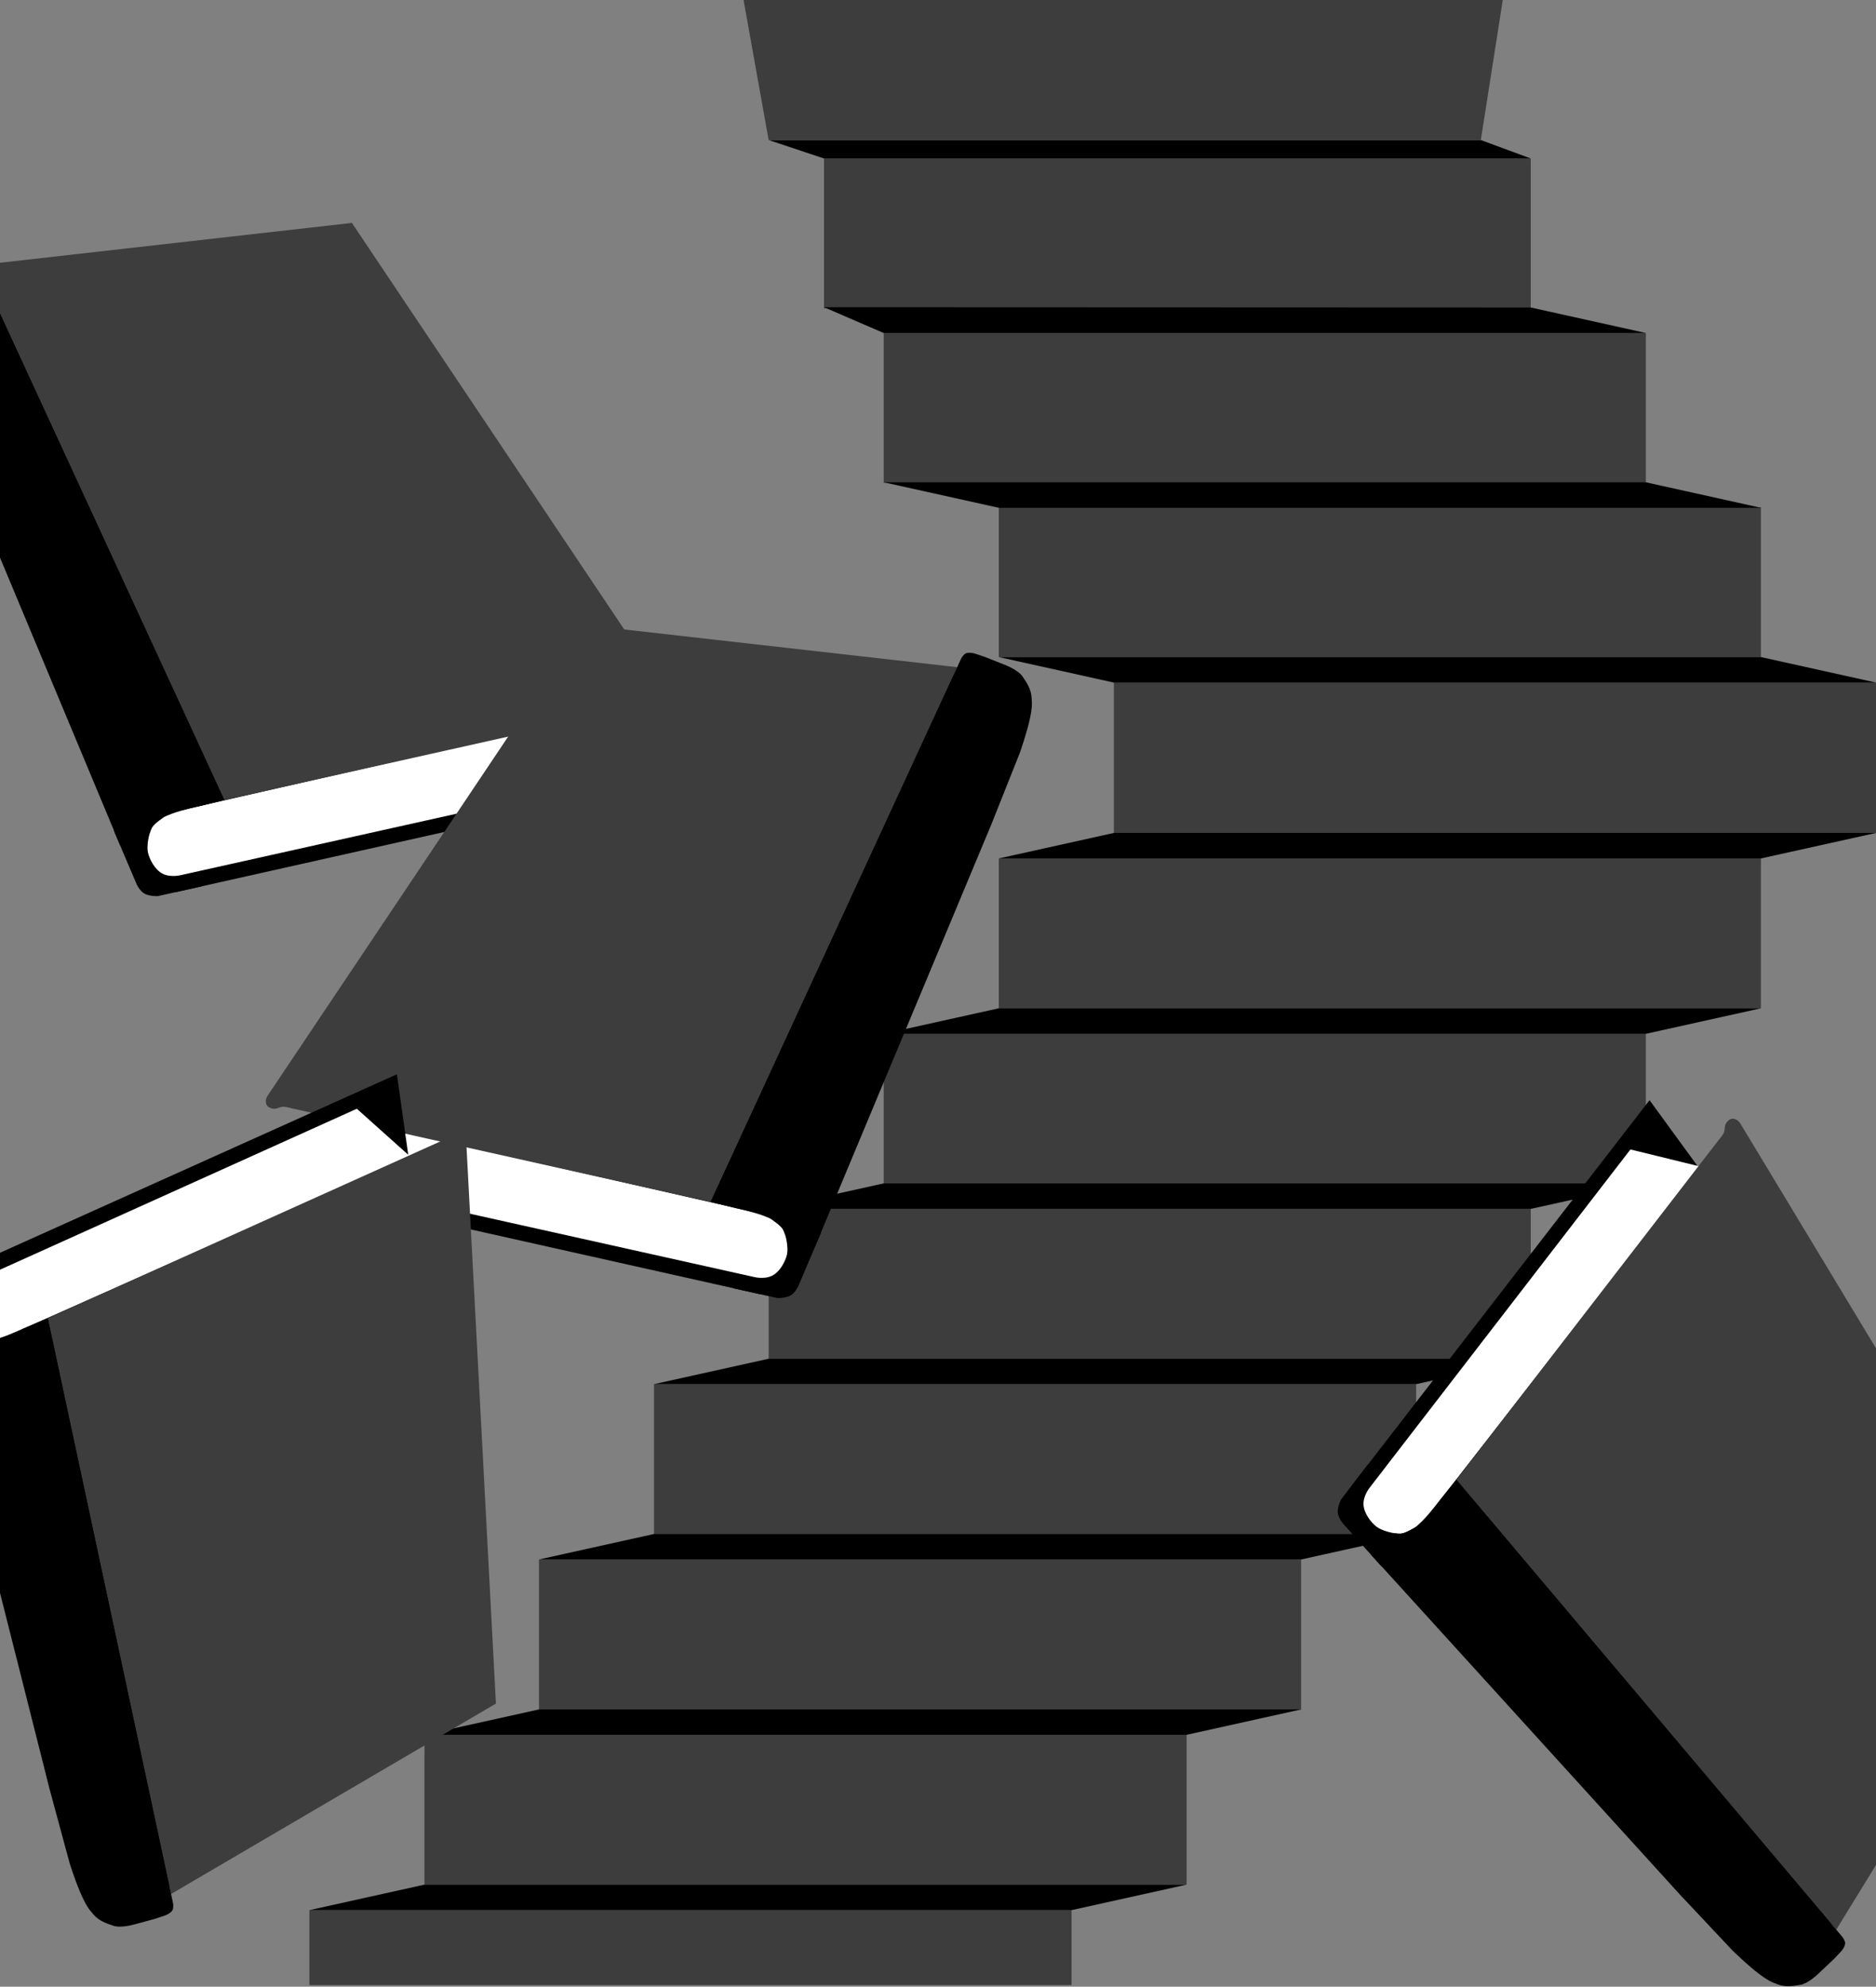 <svg width="1728" height="1830" viewBox="0 0 1728 1830" fill="none" xmlns="http://www.w3.org/2000/svg">
<rect x="0" y="0" width="1728" height="1830" fill="#808080" stroke="none"/>
<g clip-path="url(#clip0_28_4168)">
<rect x="758.999" y="146" width="651" height="138" fill="#3D3D3D"/>
<rect x="813.998" y="306.75" width="702" height="138" fill="#3D3D3D"/>
<rect x="919.998" y="467.25" width="702" height="138" fill="#3D3D3D"/>
<rect width="702" height="138.501" transform="matrix(-1 0 0 1 1728 628.75)" fill="#3D3D3D"/>
<rect width="702" height="138" transform="matrix(-1 0 0 1 1622 790.75)" fill="#3D3D3D"/>
<rect width="702" height="138" transform="matrix(-1 0 0 1 1516 952)" fill="#3D3D3D"/>
<rect width="702" height="138" transform="matrix(-1 0 0 1 1410 1113.5)" fill="#3D3D3D"/>
<rect width="702" height="138" transform="matrix(-1 0 0 1 1304.41 1275)" fill="#3D3D3D"/>
<rect width="702" height="138" transform="matrix(-1 0 0 1 1198.48 1436.5)" fill="#3D3D3D"/>
<path d="M1093 1598H391V1736H1093V1598Z" fill="#3D3D3D"/>
<path d="M987 1759.5H285V1828.56H987V1759.5Z" fill="#3D3D3D"/>
<path d="M759 283L1410 283.25L1516 306.75H813.999L759 283Z" fill="black"/>
<path d="M707.999 129H1364L1410 146H758.999L707.999 129Z" fill="black"/>
<path d="M813.998 444.25H1516L1622 467.75H919.998L813.998 444.25Z" fill="black"/>
<path d="M919.998 605.25H1622L1728 628.75H1026L919.998 605.25Z" fill="black"/>
<path d="M1728 767.25H1026L919.998 790.75H1622L1728 767.25Z" fill="black"/>
<path d="M1622.14 928.75H920.138L814.138 952.25H1516.14L1622.14 928.75Z" fill="black"/>
<path d="M1516.27 1090H814.266L708.266 1113.5H1410.27L1516.27 1090Z" fill="black"/>
<path d="M1410.41 1251.5H708.406L602.406 1275H1304.41L1410.41 1251.5Z" fill="black"/>
<path d="M1304.48 1413H602.477L496.477 1436.5H1198.48L1304.48 1413Z" fill="black"/>
<path d="M1199 1574.5H497L391 1598H1093L1199 1574.5Z" fill="black"/>
<path d="M1093 1736H391L285 1759.5H987L1093 1736Z" fill="black"/>
<path d="M684 -5L1385 -5L1364 129H708L684 -5Z" fill="#3D3D3D"/>
<path d="M104.812 765L156.011 743.234L185.651 816.511L158.718 822.479L145.252 825.463C145.252 825.463 139.397 825.767 134.408 823.79C128.125 821.301 125.042 812.585 125.042 812.585L118.299 796.723L104.812 765Z" fill="black"/>
<path d="M-59.662 256.449L316.759 211.979L598.707 723.944L161.202 821.928L-59.662 256.449Z" fill="black"/>
<path d="M157.467 748.47L563.107 655.896L550.129 720.665L167.164 805.989C167.164 805.989 157.546 808.643 150.015 804.929C142.484 801.214 137.591 791.219 136.269 785.309C134.948 779.398 136.941 767.962 139.876 762.455C142.811 756.948 157.467 748.47 157.467 748.47Z" fill="white"/>
<path d="M-20.601 244.381L324.142 205.335L471.356 425.117L544.963 535.009L581.767 589.954L600.168 617.427L609.369 631.163L613.97 638.032C613.97 638.032 616.564 641.326 616.33 644.546C616.039 648.544 614.159 649.969 610.27 650.937C606.23 651.943 603.897 649.042 599.74 649.276C596.99 649.43 592.821 650.652 592.821 650.652L567.072 656.404L515.575 667.908L412.579 690.916L206.588 736.932L-20.601 244.381Z" fill="#3D3D3D"/>
<path d="M-80.509 252.736C-76.311 246.697 -64.303 242.184 -64.303 242.184L-46.04 234.951L-36.461 231.76C-36.461 231.76 -29.887 229.822 -27.136 232.495C-24.811 234.754 -23.907 236.976 -23.907 236.976L-20.248 244.912L-12.929 260.785L1.709 292.531L30.985 356.023L89.536 483.006L206.639 736.973L182.78 742.869C182.78 742.869 168.333 745.855 158.634 749.425C155.863 750.445 151.218 752.412 151.218 752.412L144.913 757.049C144.913 757.049 141.654 759.554 140.28 761.727C139.005 763.745 137.917 767.407 137.917 767.407L110.618 778.558L2.053 518.532L-52.23 388.519L-78.262 323.082C-78.262 323.082 -85.016 303.909 -87.687 290.784C-89.248 283.114 -89.666 279.056 -88.969 271.552C-88.29 264.229 -84.708 258.774 -80.509 252.736Z" fill="black"/>
<path d="M756.373 1135.19L705.174 1113.43L675.534 1186.7L702.467 1192.67L715.934 1195.65C715.934 1195.65 721.788 1195.96 726.778 1193.98C733.06 1191.49 736.144 1182.78 736.144 1182.78L742.887 1166.91L756.373 1135.19Z" fill="black"/>
<path d="M920.848 626.64L544.427 582.171L262.479 1094.14L699.984 1192.12L920.848 626.64Z" fill="black"/>
<path d="M703.719 1118.66L298.079 1026.09L311.056 1090.86L694.021 1176.18C694.021 1176.18 703.639 1178.83 711.17 1175.12C718.701 1171.41 723.595 1161.41 724.916 1155.5C726.238 1149.59 724.244 1138.15 721.309 1132.65C718.374 1127.14 703.719 1118.66 703.719 1118.66Z" fill="white"/>
<path d="M881.787 614.572L537.044 575.526L389.83 795.309L316.222 905.2L279.419 960.146L261.017 987.618L251.816 1001.35L247.216 1008.22C247.216 1008.22 244.622 1011.52 244.856 1014.74C245.146 1018.74 247.026 1020.16 250.916 1021.13C254.955 1022.13 257.289 1019.23 261.445 1019.47C264.196 1019.62 268.364 1020.84 268.364 1020.84L294.113 1026.6L345.611 1038.1L448.607 1061.11L654.598 1107.12L881.787 614.572Z" fill="#3D3D3D"/>
<path d="M941.695 622.927C937.496 616.888 925.488 612.376 925.488 612.376L907.226 605.142L897.647 601.951C897.647 601.951 891.073 600.014 888.322 602.687C885.996 604.946 885.093 607.167 885.093 607.167L881.433 615.103L874.114 630.976L859.476 662.722L830.201 726.214L771.649 853.197L654.547 1107.16L678.405 1113.06C678.405 1113.06 692.852 1116.05 702.552 1119.62C705.323 1120.64 709.967 1122.6 709.967 1122.6L716.272 1127.24C716.272 1127.24 719.531 1129.75 720.905 1131.92C722.181 1133.94 723.268 1137.6 723.268 1137.6L750.568 1148.75L859.133 888.723L913.415 758.71L939.448 693.273C939.448 693.273 946.201 674.1 948.872 660.976C950.433 653.305 950.851 649.248 950.155 641.743C949.475 634.421 945.893 628.965 941.695 622.927Z" fill="black"/>
<path d="M118.987 1758.45L446.907 1568.35L365.595 989.561L-43.297 1173.46L118.987 1758.45Z" fill="black"/>
<path d="M-2.243 1234.49L377.903 1065.37L328.684 1021.31L-28.969 1182.64C-28.969 1182.64 -38.258 1186.28 -42.058 1193.77C-45.858 1201.26 -43.782 1212.19 -41.295 1217.72C-38.809 1223.24 -30.357 1231.2 -24.706 1233.84C-19.056 1236.49 -2.243 1234.49 -2.243 1234.49Z" fill="white"/>
<path d="M157.483 1744.69L456.799 1569.24L442.841 1305.07L435.863 1172.99L432.373 1106.95L430.629 1073.93L429.756 1057.42L429.32 1049.17C429.32 1049.17 429.421 1044.98 427.303 1042.54C424.673 1039.51 422.314 1039.5 418.621 1041.06C414.785 1042.67 414.657 1046.4 411.19 1048.7C408.896 1050.23 404.828 1051.75 404.828 1051.75L380.772 1062.58L332.659 1084.25L236.435 1127.59L43.986 1214.27L157.483 1744.69Z" fill="#3D3D3D"/>
<path d="M104.529 1773.92C111.51 1776.23 123.825 1772.65 123.825 1772.65L142.778 1767.49L152.358 1764.3C152.358 1764.3 158.781 1761.9 159.38 1758.12C159.887 1754.91 159.278 1752.59 159.278 1752.59L157.448 1744.05L153.789 1726.96L146.47 1692.77L131.832 1624.41L102.556 1487.67L44.003 1214.21L21.373 1223.79C21.373 1223.79 8.021 1230.07 -1.882 1233.02C-4.712 1233.87 -9.607 1235.08 -9.607 1235.08L-17.434 1235.15C-17.434 1235.15 -21.544 1235.1 -23.947 1234.18C-26.177 1233.33 -29.244 1231.05 -29.244 1231.05L-57.778 1238.5L11.24 1511.69L45.749 1648.29L64.149 1716.27C64.149 1716.27 70.24 1735.67 75.972 1747.77C79.321 1754.85 81.419 1758.34 86.476 1763.93C91.411 1769.38 97.548 1771.6 104.529 1773.92Z" fill="black"/>
<path d="M1272.93 1443.38L1314.34 1406.23L1260.53 1348.33L1243.71 1370.19L1235.3 1381.13C1235.3 1381.13 1232.55 1386.3 1232.22 1391.66C1231.81 1398.4 1238.4 1404.89 1238.4 1404.89L1249.91 1417.72L1272.93 1443.38Z" fill="black"/>
<path d="M1663.86 1807.86L1863.66 1485.75L1519.41 1013.42L1245.26 1368.18L1663.86 1807.86Z" fill="black"/>
<path d="M1310.22 1402.69L1565.96 1074.5L1501.8 1058.81L1262.23 1369.53C1262.23 1369.53 1255.75 1377.12 1255.92 1385.51C1256.09 1393.91 1263.07 1402.58 1267.87 1406.28C1272.66 1409.98 1283.86 1413.02 1290.09 1412.69C1296.33 1412.37 1310.22 1402.69 1310.22 1402.69Z" fill="white"/>
<path d="M1691.35 1777.59L1872.8 1481.88L1736.12 1255.4L1667.77 1142.16L1633.6 1085.54L1616.51 1057.23L1607.97 1043.08L1603.7 1036C1603.7 1036 1601.81 1032.25 1598.8 1031.1C1595.05 1029.67 1592.97 1030.77 1590.44 1033.88C1587.82 1037.12 1589.46 1040.46 1587.48 1044.12C1586.18 1046.55 1583.3 1049.81 1583.3 1049.81L1567.18 1070.69L1534.94 1112.46L1470.45 1196L1341.48 1363.09L1691.35 1777.59Z" fill="#3D3D3D"/>
<path d="M1658.39 1828.31C1665.64 1827.07 1674.82 1818.11 1674.82 1818.11L1689.11 1804.63L1696.06 1797.31C1696.06 1797.31 1700.6 1792.17 1699.35 1788.55C1698.28 1785.48 1696.66 1783.72 1696.66 1783.72L1691.02 1777.05L1679.74 1763.69L1657.19 1736.98L1612.09 1683.56L1521.88 1576.71L1341.47 1363.02L1326.02 1382.13C1326.02 1382.13 1317.19 1393.95 1309.85 1401.23C1307.75 1403.3 1304 1406.68 1304 1406.68L1297.13 1410.42C1297.13 1410.42 1293.48 1412.31 1290.93 1412.64C1288.56 1412.94 1284.78 1412.37 1284.78 1412.37L1263.11 1432.37L1452.63 1640.9L1547.39 1745.16L1595.63 1796.47C1595.63 1796.47 1610.13 1810.71 1620.89 1818.69C1627.18 1823.36 1630.67 1825.45 1637.77 1828C1644.69 1830.49 1651.15 1829.56 1658.39 1828.31Z" fill="black"/>
</g>
<defs>
<clipPath id="clip0_28_4168">
<rect width="1728" height="1830" fill="white" transform="translate(0.001)"/>
</clipPath>
</defs>
</svg>
